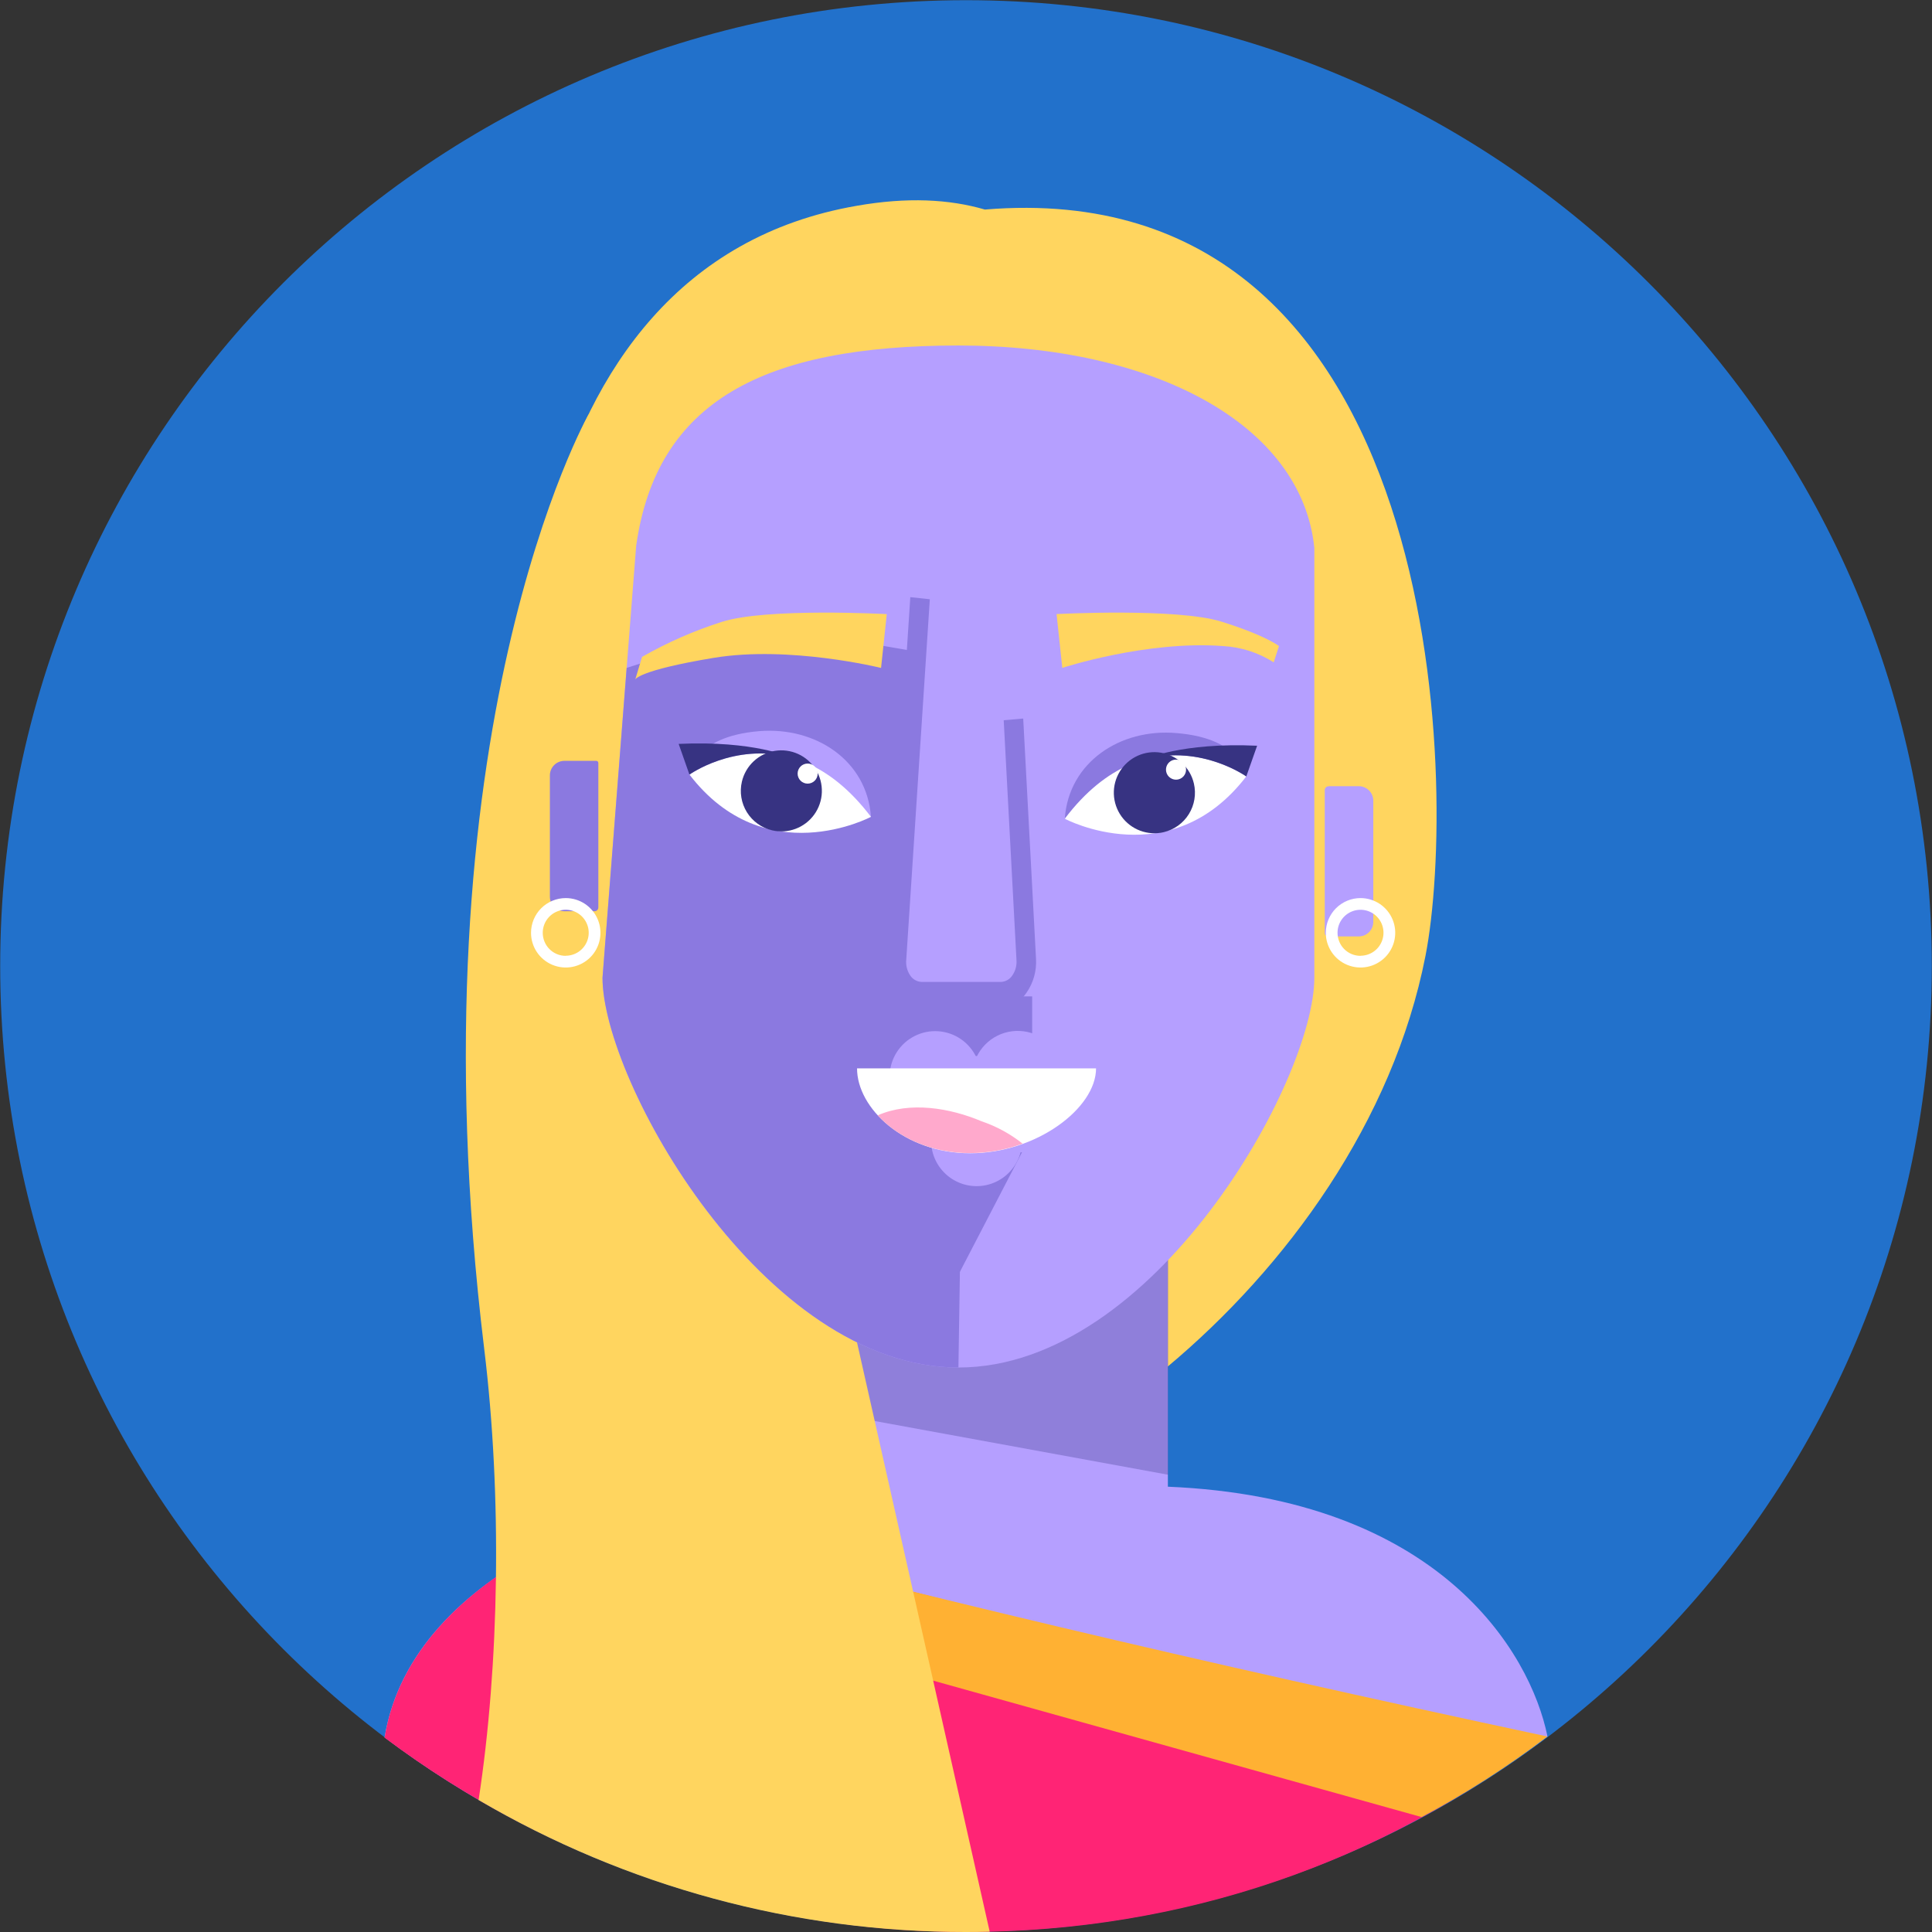 <svg width="160" height="160" viewBox="0 0 160 160" fill="none" xmlns="http://www.w3.org/2000/svg">
<rect x="0" y="0" width="160" height="160" fill="#333333" stroke="none"/>
<g clip-path="url(#clip0_6767_136848)">
<path d="M80 159.984C124.174 159.984 159.984 124.174 159.984 80C159.984 35.826 124.174 0.016 80 0.016C35.826 0.016 0.016 35.826 0.016 80C0.016 124.174 35.826 159.984 80 159.984Z" fill="#2271CB"/>
<path d="M81.562 17.354C78.606 16.488 75.109 16.313 70.962 17.041C41.643 22.101 41.462 61.301 44.428 74.988C47.393 88.676 57.709 121.56 68.865 124.232C82.709 127.554 112.674 106.604 118.053 79.157C120.743 65.413 119.89 14.182 81.562 17.354Z" fill="#FFD55F"/>
<path d="M96.719 123.122V104.616C96.719 99.362 92.632 95.109 87.629 95.109H72.454C67.454 95.109 63.366 99.362 63.366 104.616V123.122C53.61 123.538 34.182 129.709 31.848 143.884C45.273 153.978 61.907 159.684 80.001 159.684C98.094 159.684 115.098 153.603 128.154 143.797C126.735 136.803 119.148 124.059 96.719 123.122Z" fill="#B59FFF"/>
<path opacity="0.3" d="M63.477 116.042V98.898C63.477 96.495 64.431 94.19 66.131 92.49C67.831 90.791 70.135 89.836 72.539 89.836H87.68C90.083 89.836 92.388 90.791 94.088 92.49C95.787 94.19 96.742 96.495 96.742 98.898V122.133L63.477 116.042Z" fill="#373382"/>
<path d="M80.002 160C98.095 160 114.377 154.172 127.814 144C97.798 137.578 76.211 132.069 51.195 125.562C42.445 128.562 33.352 134.566 31.852 143.906C45.747 154.321 62.636 159.966 80.002 160Z" fill="#FF2475"/>
<path d="M117.728 150.481C121.378 148.544 124.863 146.313 128.15 143.809C98.122 137.387 76.203 132.134 51.188 125.625C48.24 126.606 45.414 127.92 42.766 129.544L117.728 150.481Z" fill="#FFB133"/>
<path d="M79.997 160C80.653 160 81.309 159.992 81.963 159.975L70.972 111.162L48.747 34.312C48.747 34.312 33.872 60.513 40.103 111.731C41.588 123.919 41.353 137.881 39.635 149.066C51.874 156.242 65.809 160.017 79.997 160Z" fill="#FFD55F"/>
<path d="M79.373 113.251C63.164 113.251 49.898 89.454 49.898 80.966L52.686 45.191C54.373 33.263 63.17 28.613 79.373 28.613C95.586 28.613 107.811 35.145 108.848 45.379V80.966C108.855 89.454 95.592 113.251 79.373 113.251Z" fill="#B59FFF"/>
<path d="M79.373 113.253C63.164 113.253 49.898 89.456 49.898 80.969L51.898 55.312L63.017 51.75L75.748 53.938L74.123 80.941L75.88 82.581H79.848L79.373 113.253Z" fill="#8B79E0"/>
<path d="M73.438 50.859L72.966 55.315C72.966 55.315 65.384 53.44 59.106 54.481C52.828 55.522 52.609 56.275 52.609 56.275L53.172 54.4C55.268 53.203 57.484 52.231 59.784 51.5C63.478 50.315 73.438 50.859 73.438 50.859Z" fill="#FFD55F"/>
<path d="M87.5 50.855L87.975 55.311C87.975 55.311 94.956 53.023 101.303 53.505C102.789 53.588 104.229 54.052 105.484 54.852L105.919 53.505C105.919 53.505 104.853 52.639 101.159 51.483C97.466 50.327 87.5 50.855 87.5 50.855Z" fill="#FFD55F"/>
<path d="M82.91 83.409H76.363C75.924 83.396 75.495 83.275 75.114 83.057C74.733 82.839 74.41 82.531 74.176 82.159C73.605 81.302 73.346 80.275 73.441 79.25L75.388 49.453L77.004 49.628L75.054 79.447C75.002 79.908 75.112 80.374 75.366 80.763C75.469 80.928 75.612 81.065 75.781 81.162C75.95 81.259 76.14 81.313 76.335 81.319H82.882C83.072 81.313 83.258 81.261 83.424 81.168C83.59 81.075 83.731 80.944 83.835 80.784C84.088 80.418 84.21 79.978 84.182 79.534L83.123 59.647L84.738 59.506L85.798 79.394C85.86 80.392 85.585 81.383 85.016 82.206C84.785 82.559 84.474 82.851 84.107 83.06C83.741 83.269 83.331 83.389 82.91 83.409Z" fill="#8B79E0"/>
<path d="M110.045 65.109H112.53C112.848 65.109 113.153 65.236 113.378 65.461C113.603 65.686 113.73 65.991 113.73 66.309V76.35C113.73 76.508 113.699 76.664 113.638 76.809C113.578 76.955 113.49 77.087 113.378 77.198C113.267 77.31 113.134 77.398 112.989 77.459C112.843 77.519 112.687 77.55 112.53 77.55H110.002C109.924 77.55 109.851 77.519 109.796 77.465C109.742 77.41 109.711 77.337 109.711 77.259V65.431C109.711 65.348 109.744 65.269 109.802 65.21C109.861 65.152 109.941 65.119 110.023 65.119L110.045 65.109Z" fill="#B59FFF"/>
<path d="M88.184 67.762V67.812L103.215 64.312C103.215 64.312 103.012 61.156 97.415 60.709C92.768 60.312 88.521 63.125 88.184 67.762Z" fill="#8B79E0"/>
<path d="M103.211 64.301C103.211 64.301 95.17 58.57 88.18 67.801C88.18 67.814 96.948 72.461 103.211 64.301Z" fill="white"/>
<path d="M98.873 64.887C98.723 64.239 98.383 63.651 97.898 63.196C97.413 62.742 96.803 62.442 96.147 62.334C95.491 62.226 94.818 62.315 94.213 62.59C93.607 62.865 93.097 63.313 92.747 63.878C92.396 64.443 92.221 65.099 92.244 65.764C92.267 66.428 92.487 67.071 92.875 67.611C93.263 68.15 93.803 68.563 94.426 68.795C95.049 69.028 95.726 69.071 96.373 68.918C97.239 68.714 97.988 68.175 98.457 67.419C98.925 66.663 99.075 65.753 98.873 64.887Z" fill="#373382"/>
<path d="M98.198 63.526C98.156 63.367 98.068 63.224 97.945 63.115C97.822 63.006 97.669 62.936 97.506 62.914C97.344 62.892 97.178 62.918 97.03 62.99C96.882 63.062 96.759 63.176 96.676 63.318C96.593 63.46 96.554 63.623 96.564 63.787C96.574 63.951 96.632 64.109 96.731 64.24C96.831 64.371 96.966 64.469 97.122 64.523C97.277 64.577 97.445 64.583 97.604 64.542C97.71 64.514 97.809 64.466 97.896 64.4C97.983 64.334 98.056 64.251 98.111 64.157C98.166 64.063 98.203 63.958 98.217 63.85C98.232 63.742 98.225 63.632 98.198 63.526Z" fill="white"/>
<path d="M94.859 62.865C94.859 62.865 97.847 61.468 104.109 61.758L103.213 64.302C103.213 64.302 99.531 61.662 94.859 62.865Z" fill="#373382"/>
<path d="M72.125 67.614V67.652L57.094 64.152C57.094 64.152 57.297 60.999 62.894 60.549C67.541 60.177 71.787 62.967 72.125 67.614Z" fill="#B59FFF"/>
<path d="M57.098 64.148C57.098 64.148 65.138 58.42 72.129 67.648C72.129 67.648 63.363 72.31 57.098 64.148Z" fill="white"/>
<path d="M61.44 64.733C61.591 64.086 61.93 63.499 62.415 63.045C62.9 62.592 63.509 62.292 64.164 62.185C64.819 62.077 65.492 62.167 66.096 62.441C66.701 62.716 67.21 63.164 67.56 63.728C67.91 64.292 68.085 64.948 68.062 65.611C68.04 66.275 67.82 66.917 67.433 67.456C67.045 67.995 66.507 68.407 65.885 68.64C65.263 68.873 64.586 68.916 63.94 68.764C63.074 68.561 62.324 68.022 61.855 67.266C61.387 66.51 61.237 65.599 61.44 64.733Z" fill="#373382"/>
<path d="M66.886 64.897C67.345 64.897 67.717 64.525 67.717 64.066C67.717 63.606 67.345 63.234 66.886 63.234C66.427 63.234 66.055 63.606 66.055 64.066C66.055 64.525 66.427 64.897 66.886 64.897Z" fill="white"/>
<path d="M65.45 62.715C65.45 62.715 62.462 61.316 56.203 61.606L57.097 64.15C57.097 64.15 60.778 61.509 65.45 62.715Z" fill="#373382"/>
<path d="M77.098 95.43H84.635L79.382 105.545L77.098 95.43Z" fill="#8B79E0"/>
<path d="M85.48 82.516H74.086V87.459H85.48V82.516Z" fill="#8B79E0"/>
<path d="M88.047 89.163C88.052 88.302 87.762 87.465 87.225 86.792C86.688 86.119 85.937 85.651 85.097 85.464C84.256 85.278 83.377 85.385 82.606 85.768C81.835 86.151 81.219 86.787 80.86 87.569C80.574 86.958 80.13 86.434 79.574 86.053C79.017 85.672 78.369 85.447 77.696 85.402C77.023 85.357 76.35 85.494 75.748 85.798C75.145 86.101 74.636 86.561 74.272 87.129C73.908 87.697 73.703 88.352 73.678 89.026C73.654 89.7 73.811 90.368 74.132 90.961C74.454 91.554 74.929 92.049 75.508 92.396C76.087 92.743 76.748 92.927 77.422 92.931C77.211 93.412 77.105 93.932 77.11 94.456C77.109 95.018 77.233 95.573 77.474 96.08C77.716 96.587 78.067 97.034 78.503 97.388C78.939 97.742 79.448 97.994 79.994 98.126C80.54 98.258 81.109 98.266 81.658 98.15C82.207 98.034 82.724 97.796 83.17 97.454C83.616 97.113 83.98 96.676 84.235 96.176C84.49 95.676 84.631 95.125 84.646 94.564C84.661 94.002 84.55 93.445 84.322 92.931C85.314 92.919 86.261 92.517 86.958 91.811C87.655 91.106 88.046 90.154 88.047 89.163Z" fill="#B59FFF"/>
<path d="M70.977 88.477C70.977 91.78 74.877 95.508 80.352 95.508C85.827 95.508 90.77 91.78 90.77 88.477H70.977Z" fill="white"/>
<path d="M72.688 92.369C74.334 94.16 77.062 95.494 80.334 95.494C81.82 95.488 83.293 95.224 84.688 94.713C83.673 93.905 82.526 93.279 81.297 92.863C78.672 91.751 75.341 91.194 72.688 92.369Z" fill="#FFA9CC"/>
<path d="M46.752 63.008H49.377C49.423 63.008 49.468 63.026 49.5 63.059C49.533 63.092 49.552 63.136 49.552 63.183V75.152C49.552 75.234 49.519 75.314 49.46 75.373C49.401 75.431 49.322 75.464 49.239 75.464H46.739C46.421 75.464 46.116 75.338 45.891 75.113C45.666 74.888 45.539 74.582 45.539 74.264V64.211C45.539 63.893 45.666 63.587 45.891 63.362C46.116 63.137 46.421 63.011 46.739 63.011L46.752 63.008Z" fill="#8B79E0"/>
<path d="M112.672 74.375C113.24 74.375 113.796 74.544 114.269 74.859C114.742 75.175 115.11 75.624 115.328 76.15C115.546 76.675 115.603 77.253 115.492 77.811C115.381 78.369 115.107 78.881 114.705 79.283C114.303 79.685 113.79 79.959 113.233 80.07C112.675 80.181 112.097 80.124 111.572 79.906C111.046 79.689 110.597 79.32 110.281 78.847C109.965 78.374 109.797 77.819 109.797 77.25C109.798 76.488 110.101 75.757 110.64 75.218C111.179 74.679 111.91 74.376 112.672 74.375ZM112.672 79.15C113.048 79.15 113.416 79.038 113.73 78.829C114.043 78.62 114.286 78.322 114.43 77.974C114.574 77.626 114.612 77.244 114.538 76.874C114.465 76.505 114.283 76.166 114.016 75.9C113.75 75.634 113.411 75.453 113.041 75.38C112.672 75.307 112.289 75.345 111.941 75.49C111.594 75.634 111.297 75.878 111.088 76.192C110.879 76.505 110.768 76.874 110.769 77.25C110.768 77.5 110.817 77.749 110.912 77.98C111.007 78.212 111.147 78.422 111.324 78.6C111.501 78.777 111.711 78.918 111.942 79.014C112.173 79.11 112.421 79.159 112.672 79.159V79.15Z" fill="white"/>
<path d="M46.852 74.375C47.42 74.375 47.976 74.544 48.449 74.859C48.922 75.175 49.29 75.624 49.508 76.15C49.725 76.675 49.782 77.253 49.671 77.811C49.56 78.369 49.287 78.881 48.885 79.283C48.482 79.685 47.97 79.959 47.413 80.07C46.855 80.181 46.277 80.124 45.751 79.906C45.226 79.689 44.777 79.32 44.461 78.847C44.145 78.374 43.977 77.819 43.977 77.25C43.977 76.488 44.281 75.757 44.819 75.218C45.358 74.679 46.089 74.376 46.852 74.375ZM46.852 79.15C47.228 79.15 47.596 79.038 47.909 78.829C48.222 78.62 48.466 78.322 48.61 77.974C48.754 77.626 48.792 77.244 48.718 76.874C48.644 76.505 48.463 76.166 48.196 75.9C47.93 75.634 47.59 75.453 47.221 75.38C46.852 75.307 46.469 75.345 46.121 75.49C45.773 75.634 45.476 75.878 45.268 76.192C45.059 76.505 44.948 76.874 44.948 77.25C44.948 77.5 44.996 77.749 45.092 77.98C45.187 78.212 45.327 78.422 45.504 78.6C45.68 78.777 45.891 78.918 46.122 79.014C46.353 79.11 46.601 79.159 46.852 79.159V79.15Z" fill="white"/>
</g>
<defs>
<clipPath id="clip0_6767_136848">
<rect width="160" height="160" fill="white"/>
</clipPath>
</defs>
</svg>
